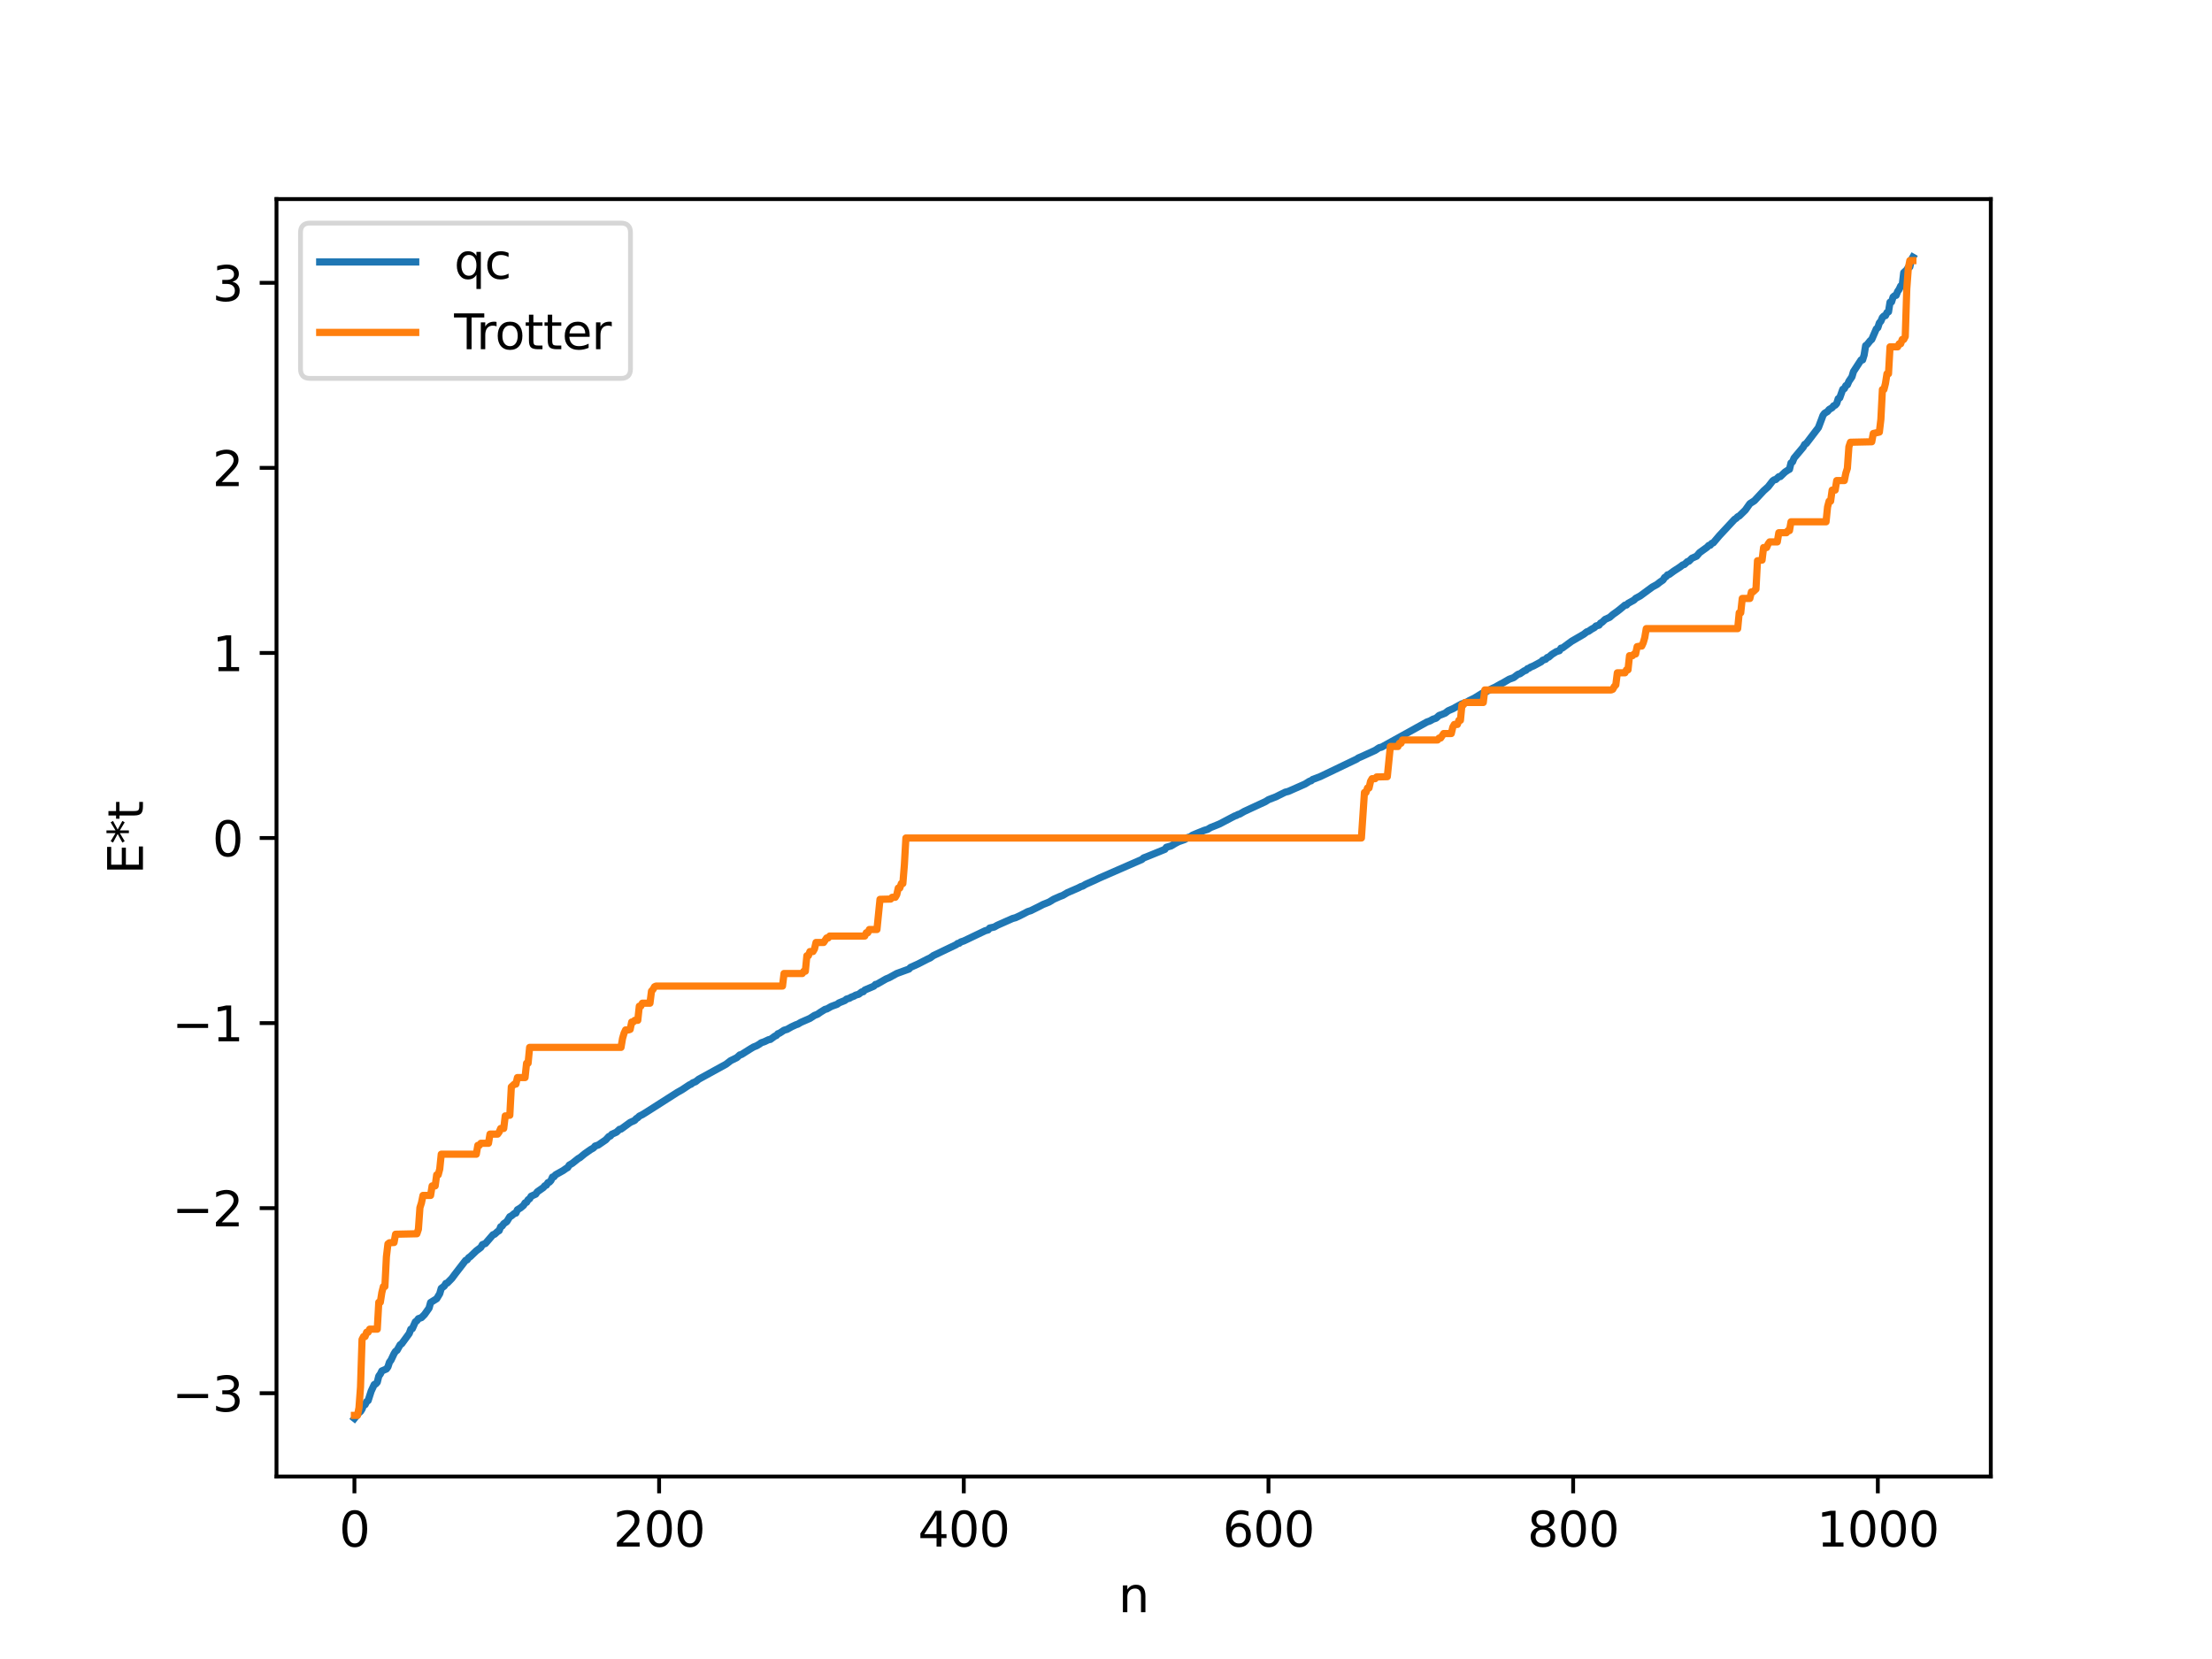 <?xml version="1.0" encoding="utf-8" standalone="no"?>
<!DOCTYPE svg PUBLIC "-//W3C//DTD SVG 1.1//EN"
  "http://www.w3.org/Graphics/SVG/1.1/DTD/svg11.dtd">
<svg xmlns:xlink="http://www.w3.org/1999/xlink" width="460.8pt" height="345.6pt" viewBox="0 0 460.8 345.6" xmlns="http://www.w3.org/2000/svg" version="1.1">
 <defs>
  <style type="text/css">*{stroke-linejoin: round; stroke-linecap: butt}</style>
 </defs>
 <g id="figure_1">
  <g id="patch_1">
   <path d="M 0 345.6 
L 460.8 345.6 
L 460.8 0 
L 0 0 
z
" style="fill: #ffffff"/>
  </g>
  <g id="axes_1">
   <g id="patch_2">
    <path d="M 57.6 307.584 
L 414.72 307.584 
L 414.72 41.472 
L 57.6 41.472 
z
" style="fill: #ffffff"/>
   </g>
   <g id="matplotlib.axis_1">
    <g id="xtick_1">
     <g id="line2d_1">
      <defs>
       <path id="m28121e8465" d="M 0 0 
L 0 3.5 
" style="stroke: #000000; stroke-width: 0.8"/>
      </defs>
      <g>
       <use xlink:href="#m28121e8465" x="73.833" y="307.584" style="stroke: #000000; stroke-width: 0.8"/>
      </g>
     </g>
     <g id="text_1">
      <!-- 0 -->
      <g transform="translate(70.651 322.182) scale(0.1 -0.1)">
       <defs>
        <path id="DejaVuSans-30" d="M 2034 4250 
Q 1547 4250 1301 3770 
Q 1056 3291 1056 2328 
Q 1056 1369 1301 889 
Q 1547 409 2034 409 
Q 2525 409 2770 889 
Q 3016 1369 3016 2328 
Q 3016 3291 2770 3770 
Q 2525 4250 2034 4250 
z
M 2034 4750 
Q 2819 4750 3233 4129 
Q 3647 3509 3647 2328 
Q 3647 1150 3233 529 
Q 2819 -91 2034 -91 
Q 1250 -91 836 529 
Q 422 1150 422 2328 
Q 422 3509 836 4129 
Q 1250 4750 2034 4750 
z
" transform="scale(0.016)"/>
       </defs>
       <use xlink:href="#DejaVuSans-30"/>
      </g>
     </g>
    </g>
    <g id="xtick_2">
     <g id="line2d_2">
      <g>
       <use xlink:href="#m28121e8465" x="137.304" y="307.584" style="stroke: #000000; stroke-width: 0.8"/>
      </g>
     </g>
     <g id="text_2">
      <!-- 200 -->
      <g transform="translate(127.76 322.182) scale(0.1 -0.1)">
       <defs>
        <path id="DejaVuSans-32" d="M 1228 531 
L 3431 531 
L 3431 0 
L 469 0 
L 469 531 
Q 828 903 1448 1529 
Q 2069 2156 2228 2338 
Q 2531 2678 2651 2914 
Q 2772 3150 2772 3378 
Q 2772 3750 2511 3984 
Q 2250 4219 1831 4219 
Q 1534 4219 1204 4116 
Q 875 4013 500 3803 
L 500 4441 
Q 881 4594 1212 4672 
Q 1544 4750 1819 4750 
Q 2544 4750 2975 4387 
Q 3406 4025 3406 3419 
Q 3406 3131 3298 2873 
Q 3191 2616 2906 2266 
Q 2828 2175 2409 1742 
Q 1991 1309 1228 531 
z
" transform="scale(0.016)"/>
       </defs>
       <use xlink:href="#DejaVuSans-32"/>
       <use xlink:href="#DejaVuSans-30" x="63.623"/>
       <use xlink:href="#DejaVuSans-30" x="127.246"/>
      </g>
     </g>
    </g>
    <g id="xtick_3">
     <g id="line2d_3">
      <g>
       <use xlink:href="#m28121e8465" x="200.775" y="307.584" style="stroke: #000000; stroke-width: 0.8"/>
      </g>
     </g>
     <g id="text_3">
      <!-- 400 -->
      <g transform="translate(191.231 322.182) scale(0.1 -0.1)">
       <defs>
        <path id="DejaVuSans-34" d="M 2419 4116 
L 825 1625 
L 2419 1625 
L 2419 4116 
z
M 2253 4666 
L 3047 4666 
L 3047 1625 
L 3713 1625 
L 3713 1100 
L 3047 1100 
L 3047 0 
L 2419 0 
L 2419 1100 
L 313 1100 
L 313 1709 
L 2253 4666 
z
" transform="scale(0.016)"/>
       </defs>
       <use xlink:href="#DejaVuSans-34"/>
       <use xlink:href="#DejaVuSans-30" x="63.623"/>
       <use xlink:href="#DejaVuSans-30" x="127.246"/>
      </g>
     </g>
    </g>
    <g id="xtick_4">
     <g id="line2d_4">
      <g>
       <use xlink:href="#m28121e8465" x="264.246" y="307.584" style="stroke: #000000; stroke-width: 0.8"/>
      </g>
     </g>
     <g id="text_4">
      <!-- 600 -->
      <g transform="translate(254.702 322.182) scale(0.1 -0.1)">
       <defs>
        <path id="DejaVuSans-36" d="M 2113 2584 
Q 1688 2584 1439 2293 
Q 1191 2003 1191 1497 
Q 1191 994 1439 701 
Q 1688 409 2113 409 
Q 2538 409 2786 701 
Q 3034 994 3034 1497 
Q 3034 2003 2786 2293 
Q 2538 2584 2113 2584 
z
M 3366 4563 
L 3366 3988 
Q 3128 4100 2886 4159 
Q 2644 4219 2406 4219 
Q 1781 4219 1451 3797 
Q 1122 3375 1075 2522 
Q 1259 2794 1537 2939 
Q 1816 3084 2150 3084 
Q 2853 3084 3261 2657 
Q 3669 2231 3669 1497 
Q 3669 778 3244 343 
Q 2819 -91 2113 -91 
Q 1303 -91 875 529 
Q 447 1150 447 2328 
Q 447 3434 972 4092 
Q 1497 4750 2381 4750 
Q 2619 4750 2861 4703 
Q 3103 4656 3366 4563 
z
" transform="scale(0.016)"/>
       </defs>
       <use xlink:href="#DejaVuSans-36"/>
       <use xlink:href="#DejaVuSans-30" x="63.623"/>
       <use xlink:href="#DejaVuSans-30" x="127.246"/>
      </g>
     </g>
    </g>
    <g id="xtick_5">
     <g id="line2d_5">
      <g>
       <use xlink:href="#m28121e8465" x="327.717" y="307.584" style="stroke: #000000; stroke-width: 0.8"/>
      </g>
     </g>
     <g id="text_5">
      <!-- 800 -->
      <g transform="translate(318.173 322.182) scale(0.1 -0.1)">
       <defs>
        <path id="DejaVuSans-38" d="M 2034 2216 
Q 1584 2216 1326 1975 
Q 1069 1734 1069 1313 
Q 1069 891 1326 650 
Q 1584 409 2034 409 
Q 2484 409 2743 651 
Q 3003 894 3003 1313 
Q 3003 1734 2745 1975 
Q 2488 2216 2034 2216 
z
M 1403 2484 
Q 997 2584 770 2862 
Q 544 3141 544 3541 
Q 544 4100 942 4425 
Q 1341 4750 2034 4750 
Q 2731 4750 3128 4425 
Q 3525 4100 3525 3541 
Q 3525 3141 3298 2862 
Q 3072 2584 2669 2484 
Q 3125 2378 3379 2068 
Q 3634 1759 3634 1313 
Q 3634 634 3220 271 
Q 2806 -91 2034 -91 
Q 1263 -91 848 271 
Q 434 634 434 1313 
Q 434 1759 690 2068 
Q 947 2378 1403 2484 
z
M 1172 3481 
Q 1172 3119 1398 2916 
Q 1625 2713 2034 2713 
Q 2441 2713 2670 2916 
Q 2900 3119 2900 3481 
Q 2900 3844 2670 4047 
Q 2441 4250 2034 4250 
Q 1625 4250 1398 4047 
Q 1172 3844 1172 3481 
z
" transform="scale(0.016)"/>
       </defs>
       <use xlink:href="#DejaVuSans-38"/>
       <use xlink:href="#DejaVuSans-30" x="63.623"/>
       <use xlink:href="#DejaVuSans-30" x="127.246"/>
      </g>
     </g>
    </g>
    <g id="xtick_6">
     <g id="line2d_6">
      <g>
       <use xlink:href="#m28121e8465" x="391.188" y="307.584" style="stroke: #000000; stroke-width: 0.8"/>
      </g>
     </g>
     <g id="text_6">
      <!-- 1000 -->
      <g transform="translate(378.463 322.182) scale(0.1 -0.1)">
       <defs>
        <path id="DejaVuSans-31" d="M 794 531 
L 1825 531 
L 1825 4091 
L 703 3866 
L 703 4441 
L 1819 4666 
L 2450 4666 
L 2450 531 
L 3481 531 
L 3481 0 
L 794 0 
L 794 531 
z
" transform="scale(0.016)"/>
       </defs>
       <use xlink:href="#DejaVuSans-31"/>
       <use xlink:href="#DejaVuSans-30" x="63.623"/>
       <use xlink:href="#DejaVuSans-30" x="127.246"/>
       <use xlink:href="#DejaVuSans-30" x="190.869"/>
      </g>
     </g>
    </g>
    <g id="text_7">
     <!-- n -->
     <g transform="translate(232.991 335.861) scale(0.1 -0.1)">
      <defs>
       <path id="DejaVuSans-6e" d="M 3513 2113 
L 3513 0 
L 2938 0 
L 2938 2094 
Q 2938 2591 2744 2837 
Q 2550 3084 2163 3084 
Q 1697 3084 1428 2787 
Q 1159 2491 1159 1978 
L 1159 0 
L 581 0 
L 581 3500 
L 1159 3500 
L 1159 2956 
Q 1366 3272 1645 3428 
Q 1925 3584 2291 3584 
Q 2894 3584 3203 3211 
Q 3513 2838 3513 2113 
z
" transform="scale(0.016)"/>
      </defs>
      <use xlink:href="#DejaVuSans-6e"/>
     </g>
    </g>
   </g>
   <g id="matplotlib.axis_2">
    <g id="ytick_1">
     <g id="line2d_7">
      <defs>
       <path id="m7c39e2f203" d="M 0 0 
L -3.5 0 
" style="stroke: #000000; stroke-width: 0.8"/>
      </defs>
      <g>
       <use xlink:href="#m7c39e2f203" x="57.6" y="290.23" style="stroke: #000000; stroke-width: 0.8"/>
      </g>
     </g>
     <g id="text_8">
      <!-- −3 -->
      <g transform="translate(35.858 294.029) scale(0.1 -0.1)">
       <defs>
        <path id="DejaVuSans-2212" d="M 678 2272 
L 4684 2272 
L 4684 1741 
L 678 1741 
L 678 2272 
z
" transform="scale(0.016)"/>
        <path id="DejaVuSans-33" d="M 2597 2516 
Q 3050 2419 3304 2112 
Q 3559 1806 3559 1356 
Q 3559 666 3084 287 
Q 2609 -91 1734 -91 
Q 1441 -91 1130 -33 
Q 819 25 488 141 
L 488 750 
Q 750 597 1062 519 
Q 1375 441 1716 441 
Q 2309 441 2620 675 
Q 2931 909 2931 1356 
Q 2931 1769 2642 2001 
Q 2353 2234 1838 2234 
L 1294 2234 
L 1294 2753 
L 1863 2753 
Q 2328 2753 2575 2939 
Q 2822 3125 2822 3475 
Q 2822 3834 2567 4026 
Q 2313 4219 1838 4219 
Q 1578 4219 1281 4162 
Q 984 4106 628 3988 
L 628 4550 
Q 988 4650 1302 4700 
Q 1616 4750 1894 4750 
Q 2613 4750 3031 4423 
Q 3450 4097 3450 3541 
Q 3450 3153 3228 2886 
Q 3006 2619 2597 2516 
z
" transform="scale(0.016)"/>
       </defs>
       <use xlink:href="#DejaVuSans-2212"/>
       <use xlink:href="#DejaVuSans-33" x="83.789"/>
      </g>
     </g>
    </g>
    <g id="ytick_2">
     <g id="line2d_8">
      <g>
       <use xlink:href="#m7c39e2f203" x="57.6" y="251.677" style="stroke: #000000; stroke-width: 0.8"/>
      </g>
     </g>
     <g id="text_9">
      <!-- −2 -->
      <g transform="translate(35.858 255.476) scale(0.1 -0.1)">
       <use xlink:href="#DejaVuSans-2212"/>
       <use xlink:href="#DejaVuSans-32" x="83.789"/>
      </g>
     </g>
    </g>
    <g id="ytick_3">
     <g id="line2d_9">
      <g>
       <use xlink:href="#m7c39e2f203" x="57.6" y="213.124" style="stroke: #000000; stroke-width: 0.8"/>
      </g>
     </g>
     <g id="text_10">
      <!-- −1 -->
      <g transform="translate(35.858 216.923) scale(0.1 -0.1)">
       <use xlink:href="#DejaVuSans-2212"/>
       <use xlink:href="#DejaVuSans-31" x="83.789"/>
      </g>
     </g>
    </g>
    <g id="ytick_4">
     <g id="line2d_10">
      <g>
       <use xlink:href="#m7c39e2f203" x="57.6" y="174.571" style="stroke: #000000; stroke-width: 0.8"/>
      </g>
     </g>
     <g id="text_11">
      <!-- 0 -->
      <g transform="translate(44.237 178.371) scale(0.1 -0.1)">
       <use xlink:href="#DejaVuSans-30"/>
      </g>
     </g>
    </g>
    <g id="ytick_5">
     <g id="line2d_11">
      <g>
       <use xlink:href="#m7c39e2f203" x="57.6" y="136.018" style="stroke: #000000; stroke-width: 0.8"/>
      </g>
     </g>
     <g id="text_12">
      <!-- 1 -->
      <g transform="translate(44.237 139.818) scale(0.1 -0.1)">
       <use xlink:href="#DejaVuSans-31"/>
      </g>
     </g>
    </g>
    <g id="ytick_6">
     <g id="line2d_12">
      <g>
       <use xlink:href="#m7c39e2f203" x="57.6" y="97.465" style="stroke: #000000; stroke-width: 0.8"/>
      </g>
     </g>
     <g id="text_13">
      <!-- 2 -->
      <g transform="translate(44.237 101.265) scale(0.1 -0.1)">
       <use xlink:href="#DejaVuSans-32"/>
      </g>
     </g>
    </g>
    <g id="ytick_7">
     <g id="line2d_13">
      <g>
       <use xlink:href="#m7c39e2f203" x="57.6" y="58.913" style="stroke: #000000; stroke-width: 0.8"/>
      </g>
     </g>
     <g id="text_14">
      <!-- 3 -->
      <g transform="translate(44.237 62.712) scale(0.1 -0.1)">
       <use xlink:href="#DejaVuSans-33"/>
      </g>
     </g>
    </g>
    <g id="text_15">
     <!-- E*t -->
     <g transform="translate(29.778 182.148) rotate(-90) scale(0.1 -0.1)">
      <defs>
       <path id="DejaVuSans-45" d="M 628 4666 
L 3578 4666 
L 3578 4134 
L 1259 4134 
L 1259 2753 
L 3481 2753 
L 3481 2222 
L 1259 2222 
L 1259 531 
L 3634 531 
L 3634 0 
L 628 0 
L 628 4666 
z
" transform="scale(0.016)"/>
       <path id="DejaVuSans-2a" d="M 3009 3897 
L 1888 3291 
L 3009 2681 
L 2828 2375 
L 1778 3009 
L 1778 1831 
L 1422 1831 
L 1422 3009 
L 372 2375 
L 191 2681 
L 1313 3291 
L 191 3897 
L 372 4206 
L 1422 3572 
L 1422 4750 
L 1778 4750 
L 1778 3572 
L 2828 4206 
L 3009 3897 
z
" transform="scale(0.016)"/>
       <path id="DejaVuSans-74" d="M 1172 4494 
L 1172 3500 
L 2356 3500 
L 2356 3053 
L 1172 3053 
L 1172 1153 
Q 1172 725 1289 603 
Q 1406 481 1766 481 
L 2356 481 
L 2356 0 
L 1766 0 
Q 1100 0 847 248 
Q 594 497 594 1153 
L 594 3053 
L 172 3053 
L 172 3500 
L 594 3500 
L 594 4494 
L 1172 4494 
z
" transform="scale(0.016)"/>
      </defs>
      <use xlink:href="#DejaVuSans-45"/>
      <use xlink:href="#DejaVuSans-2a" x="63.184"/>
      <use xlink:href="#DejaVuSans-74" x="113.184"/>
     </g>
    </g>
   </g>
   <g id="line2d_14">
    <path d="M 73.833 295.488 
L 74.785 294.287 
L 75.102 294.036 
L 75.42 293.539 
L 75.737 292.718 
L 76.054 292.622 
L 76.372 291.994 
L 76.689 291.773 
L 77.324 289.802 
L 77.958 288.433 
L 78.276 288.296 
L 78.593 287.933 
L 78.91 286.667 
L 79.228 286.235 
L 79.545 285.596 
L 80.497 285.186 
L 80.815 284.741 
L 81.132 283.763 
L 81.449 283.346 
L 82.084 282.004 
L 82.401 281.499 
L 82.719 281.294 
L 83.353 280.144 
L 83.671 279.945 
L 85.258 277.773 
L 85.575 276.902 
L 85.892 276.788 
L 86.527 275.362 
L 86.844 275.141 
L 87.162 274.703 
L 87.796 274.482 
L 88.431 273.843 
L 89.383 272.499 
L 89.7 271.336 
L 90.97 270.547 
L 91.605 269.489 
L 91.922 268.387 
L 92.557 267.907 
L 92.874 267.367 
L 93.191 267.273 
L 94.143 266.297 
L 94.778 265.437 
L 97 262.56 
L 97.317 262.447 
L 97.634 261.987 
L 97.952 261.791 
L 99.221 260.57 
L 100.173 259.855 
L 100.491 259.283 
L 101.125 259.041 
L 102.712 257.206 
L 103.029 257.118 
L 103.664 256.545 
L 103.981 256.369 
L 104.299 255.56 
L 104.616 255.393 
L 104.934 254.92 
L 105.568 254.495 
L 106.203 253.455 
L 106.52 253.306 
L 107.155 252.782 
L 107.472 252.711 
L 107.79 252.014 
L 108.424 251.633 
L 109.059 251.105 
L 109.377 250.58 
L 109.694 250.463 
L 110.011 249.925 
L 110.329 249.725 
L 110.646 249.196 
L 111.598 248.764 
L 111.915 248.29 
L 113.185 247.396 
L 113.502 247.009 
L 113.82 246.892 
L 114.137 246.369 
L 114.454 246.26 
L 114.772 245.92 
L 115.089 245.202 
L 115.406 245.147 
L 115.724 244.736 
L 117.31 243.849 
L 117.945 243.401 
L 118.262 243.232 
L 118.58 242.718 
L 119.215 242.346 
L 120.484 241.333 
L 120.801 241.17 
L 121.753 240.384 
L 123.023 239.487 
L 123.658 239.12 
L 123.975 238.739 
L 124.61 238.538 
L 126.196 237.45 
L 126.831 236.758 
L 127.148 236.656 
L 127.466 236.281 
L 128.418 235.858 
L 129.053 235.26 
L 129.37 235.21 
L 131.274 233.827 
L 132.226 233.397 
L 132.543 233.022 
L 132.861 232.84 
L 133.178 232.512 
L 133.813 232.199 
L 134.448 231.81 
L 141.112 227.56 
L 142.064 227.027 
L 143.651 225.975 
L 143.968 225.865 
L 144.286 225.587 
L 144.92 225.329 
L 145.555 224.824 
L 151.267 221.686 
L 152.22 220.949 
L 153.489 220.329 
L 154.124 219.751 
L 154.441 219.687 
L 156.345 218.485 
L 156.98 218.109 
L 157.615 217.857 
L 158.249 217.48 
L 158.567 217.234 
L 159.201 217.017 
L 160.153 216.57 
L 160.471 216.534 
L 161.423 215.846 
L 161.74 215.711 
L 162.058 215.346 
L 162.375 215.242 
L 163.01 214.831 
L 163.327 214.617 
L 163.962 214.435 
L 164.914 213.896 
L 165.866 213.458 
L 166.183 213.363 
L 166.818 212.984 
L 168.722 212.15 
L 169.674 211.532 
L 170.309 211.282 
L 170.943 210.84 
L 171.578 210.451 
L 171.896 210.249 
L 172.213 210.2 
L 173.165 209.664 
L 174.434 209.192 
L 174.752 208.931 
L 176.021 208.415 
L 176.339 208.131 
L 176.973 207.949 
L 177.291 207.743 
L 177.925 207.504 
L 178.243 207.305 
L 178.877 207.125 
L 179.512 206.637 
L 179.829 206.594 
L 180.147 206.242 
L 182.051 205.432 
L 182.368 205.083 
L 182.686 205.019 
L 184.59 203.93 
L 185.224 203.673 
L 186.811 202.799 
L 189.35 201.874 
L 189.667 201.53 
L 191.254 200.813 
L 193.158 199.831 
L 193.793 199.54 
L 194.428 199.075 
L 199.188 196.796 
L 199.505 196.538 
L 199.823 196.498 
L 200.14 196.228 
L 200.775 196.02 
L 205.218 193.895 
L 205.853 193.715 
L 206.17 193.328 
L 207.122 193.116 
L 207.757 192.753 
L 210.93 191.344 
L 211.565 191.17 
L 212.517 190.728 
L 214.104 189.904 
L 214.739 189.704 
L 216.643 188.757 
L 217.277 188.423 
L 217.912 188.171 
L 218.547 187.911 
L 219.499 187.327 
L 220.768 186.764 
L 221.403 186.525 
L 222.355 185.964 
L 224.577 185.001 
L 225.211 184.674 
L 225.529 184.597 
L 226.163 184.217 
L 228.067 183.365 
L 229.02 182.911 
L 237.905 179.028 
L 238.223 178.723 
L 238.858 178.485 
L 242.666 176.935 
L 242.983 176.495 
L 243.935 176.236 
L 244.887 175.67 
L 245.522 175.336 
L 246.791 174.893 
L 247.426 174.471 
L 248.061 174.29 
L 248.378 174.002 
L 249.33 173.601 
L 250.917 172.962 
L 251.552 172.78 
L 252.186 172.397 
L 253.456 171.889 
L 254.091 171.626 
L 256.629 170.29 
L 257.264 169.963 
L 257.581 169.873 
L 257.899 169.667 
L 258.216 169.601 
L 259.168 169.051 
L 262.659 167.433 
L 263.611 166.992 
L 264.246 166.588 
L 265.833 165.975 
L 266.467 165.651 
L 267.737 165.024 
L 268.372 164.866 
L 271.862 163.327 
L 272.815 162.733 
L 273.132 162.653 
L 273.449 162.376 
L 275.036 161.775 
L 282.653 158.123 
L 282.97 157.893 
L 283.605 157.623 
L 286.461 156.321 
L 287.096 155.896 
L 287.413 155.713 
L 287.73 155.682 
L 297.251 150.408 
L 297.886 150.184 
L 298.52 149.822 
L 299.155 149.616 
L 299.79 149.046 
L 300.424 148.816 
L 301.059 148.555 
L 301.694 148.065 
L 302.646 147.651 
L 304.55 146.612 
L 304.867 146.567 
L 305.185 146.364 
L 305.502 146.301 
L 306.137 145.916 
L 307.089 145.463 
L 308.993 144.287 
L 309.31 144.244 
L 310.897 143.404 
L 311.532 143.116 
L 312.484 142.563 
L 313.119 142.239 
L 314.388 141.498 
L 315.34 141.151 
L 315.975 140.656 
L 316.292 140.441 
L 316.61 140.377 
L 317.562 139.731 
L 317.879 139.644 
L 318.196 139.304 
L 318.514 139.211 
L 318.831 138.984 
L 319.466 138.72 
L 321.053 137.863 
L 321.37 137.543 
L 322.005 137.324 
L 322.322 136.972 
L 322.639 136.884 
L 323.274 136.331 
L 324.226 135.739 
L 324.861 135.542 
L 325.178 135.027 
L 325.496 134.984 
L 327.4 133.586 
L 329.939 132.11 
L 330.573 131.608 
L 330.891 131.526 
L 331.525 131.087 
L 332.16 130.735 
L 332.477 130.399 
L 333.112 130.23 
L 333.429 129.795 
L 333.747 129.627 
L 334.381 129.024 
L 335.334 128.596 
L 335.968 128.034 
L 336.92 127.357 
L 337.555 126.857 
L 338.507 126.061 
L 338.824 126.043 
L 339.142 125.701 
L 340.411 124.992 
L 340.729 124.654 
L 341.681 124.145 
L 344.22 122.28 
L 345.172 121.76 
L 345.806 121.259 
L 346.441 120.827 
L 346.758 120.304 
L 347.076 120.132 
L 347.393 119.745 
L 347.71 119.679 
L 348.662 118.978 
L 349.932 118.153 
L 350.567 117.667 
L 350.884 117.591 
L 351.519 116.996 
L 351.836 116.912 
L 352.471 116.282 
L 353.423 115.867 
L 354.058 115.121 
L 355.644 113.975 
L 355.962 113.625 
L 356.279 113.579 
L 356.596 113.193 
L 356.914 113.077 
L 358.183 111.58 
L 361.357 108.171 
L 361.674 107.989 
L 361.991 107.639 
L 362.309 107.503 
L 363.578 106.266 
L 364.53 104.923 
L 365.482 104.306 
L 367.386 102.256 
L 368.339 101.401 
L 369.291 100.178 
L 369.608 99.952 
L 369.925 99.899 
L 370.56 99.304 
L 370.877 99.279 
L 371.829 98.358 
L 372.464 97.922 
L 372.781 97.761 
L 373.099 96.441 
L 373.416 96.219 
L 373.734 95.428 
L 375.638 93.157 
L 375.955 92.571 
L 376.272 92.402 
L 378.811 89.071 
L 379.446 87.399 
L 379.763 86.537 
L 380.081 86.102 
L 380.715 85.721 
L 381.033 85.311 
L 381.667 84.934 
L 381.985 84.535 
L 382.302 84.41 
L 382.62 84.053 
L 382.937 83.048 
L 383.254 82.876 
L 383.889 81.092 
L 384.206 80.967 
L 384.524 80.329 
L 384.841 80.17 
L 385.158 79.433 
L 385.793 78.501 
L 386.11 77.416 
L 387.697 74.978 
L 388.015 74.972 
L 388.332 73.941 
L 388.649 71.999 
L 388.967 71.774 
L 389.601 70.981 
L 389.919 70.71 
L 390.871 68.515 
L 391.188 68.247 
L 391.505 67.258 
L 391.823 66.909 
L 392.14 66.143 
L 392.458 65.826 
L 392.775 65.754 
L 393.092 65.109 
L 393.41 64.955 
L 393.727 62.952 
L 394.044 62.9 
L 394.362 61.883 
L 394.679 61.605 
L 394.996 61.528 
L 395.314 60.722 
L 395.631 60.265 
L 395.948 59.578 
L 396.266 59.399 
L 396.583 56.791 
L 397.218 56.205 
L 397.535 55.663 
L 397.853 55.604 
L 398.17 54.115 
L 398.487 53.568 
L 398.487 53.568 
" clip-path="url(#p5b95291945)" style="fill: none; stroke: #1f77b4; stroke-width: 1.5; stroke-linecap: square"/>
   </g>
   <g id="line2d_15">
    <path d="M 73.833 294.856 
L 74.467 294.856 
L 74.785 293.255 
L 75.102 288.971 
L 75.42 279.037 
L 75.737 278.427 
L 76.054 278.427 
L 76.372 277.527 
L 76.689 277.527 
L 77.006 276.89 
L 78.593 276.89 
L 78.91 271.286 
L 79.228 271.286 
L 79.545 269.257 
L 79.862 268.004 
L 80.18 268.004 
L 80.497 261.806 
L 80.815 259.128 
L 81.132 258.889 
L 82.084 258.839 
L 82.401 257.113 
L 86.844 257.015 
L 87.162 256.069 
L 87.479 251.579 
L 87.796 250.586 
L 88.114 249.031 
L 89.7 249.031 
L 90.018 247.045 
L 90.653 247.045 
L 90.97 244.737 
L 91.287 244.737 
L 91.605 243.535 
L 91.922 240.444 
L 99.221 240.444 
L 99.539 238.601 
L 99.856 238.601 
L 100.173 238.166 
L 101.76 238.166 
L 102.077 236.256 
L 103.664 236.256 
L 103.981 235.825 
L 104.299 235.081 
L 104.934 235.081 
L 105.251 232.462 
L 105.568 232.462 
L 105.886 232.33 
L 106.203 232.33 
L 106.52 226.42 
L 107.155 225.836 
L 107.472 225.836 
L 107.79 224.475 
L 109.377 224.475 
L 109.694 221.488 
L 110.011 221.488 
L 110.329 218.189 
L 129.37 218.189 
L 129.687 216.314 
L 130.005 215.233 
L 130.322 214.551 
L 130.957 214.551 
L 131.274 214.438 
L 131.591 212.904 
L 131.909 212.904 
L 132.226 212.554 
L 132.861 212.554 
L 133.178 209.601 
L 133.496 209.601 
L 133.813 208.983 
L 135.4 208.983 
L 135.717 206.465 
L 136.034 206.125 
L 136.352 205.557 
L 136.669 205.414 
L 163.01 205.414 
L 163.327 202.8 
L 167.135 202.8 
L 167.453 202.323 
L 167.77 202.323 
L 168.087 199.088 
L 168.405 199.088 
L 168.722 198.225 
L 169.357 198.225 
L 169.674 197.668 
L 169.991 196.334 
L 171.578 196.334 
L 172.213 195.393 
L 172.53 195.393 
L 172.848 194.994 
L 180.147 194.994 
L 180.464 194.307 
L 180.781 194.307 
L 181.099 193.633 
L 182.686 193.633 
L 183.32 187.347 
L 185.542 187.291 
L 185.859 186.925 
L 186.494 186.925 
L 186.811 186.374 
L 187.129 184.991 
L 187.446 184.991 
L 187.763 184.055 
L 188.081 184.055 
L 188.398 180.146 
L 188.715 174.571 
L 283.605 174.571 
L 284.239 165.088 
L 284.557 165.088 
L 284.874 164.151 
L 285.191 164.151 
L 285.509 162.769 
L 285.826 162.217 
L 286.461 162.217 
L 286.778 161.852 
L 289 161.796 
L 289.634 155.51 
L 291.221 155.51 
L 291.539 154.836 
L 291.856 154.836 
L 292.173 154.149 
L 299.472 154.149 
L 299.79 153.75 
L 300.107 153.75 
L 300.742 152.809 
L 302.329 152.809 
L 302.646 151.475 
L 302.963 150.917 
L 303.598 150.917 
L 303.915 150.054 
L 304.233 150.054 
L 304.55 146.82 
L 304.867 146.82 
L 305.185 146.342 
L 308.993 146.342 
L 309.31 143.729 
L 335.651 143.729 
L 335.968 143.586 
L 336.286 143.017 
L 336.603 142.678 
L 336.92 140.16 
L 338.507 140.16 
L 338.824 139.541 
L 339.142 139.541 
L 339.459 136.589 
L 340.094 136.589 
L 340.411 136.238 
L 340.729 136.238 
L 341.046 134.704 
L 341.681 134.592 
L 341.998 134.592 
L 342.315 133.91 
L 342.633 132.829 
L 342.95 130.954 
L 361.991 130.954 
L 362.309 127.654 
L 362.626 127.654 
L 362.943 124.667 
L 364.53 124.667 
L 364.848 123.307 
L 365.165 123.307 
L 365.8 122.723 
L 366.117 116.813 
L 366.434 116.813 
L 366.752 116.681 
L 367.069 116.681 
L 367.386 114.062 
L 368.021 114.062 
L 368.339 113.317 
L 368.656 112.887 
L 370.243 112.887 
L 370.56 110.977 
L 372.147 110.977 
L 372.464 110.541 
L 372.781 110.541 
L 373.099 108.699 
L 380.398 108.699 
L 380.715 105.607 
L 381.033 104.405 
L 381.35 104.405 
L 381.667 102.098 
L 382.302 102.098 
L 382.62 100.111 
L 384.206 100.111 
L 384.524 98.557 
L 384.841 97.564 
L 385.158 93.073 
L 385.476 92.128 
L 389.919 92.03 
L 390.236 90.303 
L 391.505 90.015 
L 391.823 87.336 
L 392.14 81.139 
L 392.458 81.139 
L 392.775 79.885 
L 393.092 77.857 
L 393.41 77.857 
L 393.727 72.252 
L 395.314 72.252 
L 395.631 71.615 
L 395.948 71.615 
L 396.266 70.715 
L 396.583 70.715 
L 396.9 70.106 
L 397.218 60.171 
L 397.535 55.888 
L 397.853 54.287 
L 398.487 54.287 
L 398.487 54.287 
" clip-path="url(#p5b95291945)" style="fill: none; stroke: #ff7f0e; stroke-width: 1.5; stroke-linecap: square"/>
   </g>
   <g id="patch_3">
    <path d="M 57.6 307.584 
L 57.6 41.472 
" style="fill: none; stroke: #000000; stroke-width: 0.8; stroke-linejoin: miter; stroke-linecap: square"/>
   </g>
   <g id="patch_4">
    <path d="M 414.72 307.584 
L 414.72 41.472 
" style="fill: none; stroke: #000000; stroke-width: 0.8; stroke-linejoin: miter; stroke-linecap: square"/>
   </g>
   <g id="patch_5">
    <path d="M 57.6 307.584 
L 414.72 307.584 
" style="fill: none; stroke: #000000; stroke-width: 0.8; stroke-linejoin: miter; stroke-linecap: square"/>
   </g>
   <g id="patch_6">
    <path d="M 57.6 41.472 
L 414.72 41.472 
" style="fill: none; stroke: #000000; stroke-width: 0.8; stroke-linejoin: miter; stroke-linecap: square"/>
   </g>
   <g id="legend_1">
    <g id="patch_7">
     <path d="M 64.6 78.828 
L 129.342 78.828 
Q 131.342 78.828 131.342 76.828 
L 131.342 48.472 
Q 131.342 46.472 129.342 46.472 
L 64.6 46.472 
Q 62.6 46.472 62.6 48.472 
L 62.6 76.828 
Q 62.6 78.828 64.6 78.828 
z
" style="fill: #ffffff; opacity: 0.8; stroke: #cccccc; stroke-linejoin: miter"/>
    </g>
    <g id="line2d_16">
     <path d="M 66.6 54.57 
L 76.6 54.57 
L 86.6 54.57 
" style="fill: none; stroke: #1f77b4; stroke-width: 1.5; stroke-linecap: square"/>
    </g>
    <g id="text_16">
     <!-- qc -->
     <g transform="translate(94.6 58.07) scale(0.1 -0.1)">
      <defs>
       <path id="DejaVuSans-71" d="M 947 1747 
Q 947 1113 1208 752 
Q 1469 391 1925 391 
Q 2381 391 2643 752 
Q 2906 1113 2906 1747 
Q 2906 2381 2643 2742 
Q 2381 3103 1925 3103 
Q 1469 3103 1208 2742 
Q 947 2381 947 1747 
z
M 2906 525 
Q 2725 213 2448 61 
Q 2172 -91 1784 -91 
Q 1150 -91 751 415 
Q 353 922 353 1747 
Q 353 2572 751 3078 
Q 1150 3584 1784 3584 
Q 2172 3584 2448 3432 
Q 2725 3281 2906 2969 
L 2906 3500 
L 3481 3500 
L 3481 -1331 
L 2906 -1331 
L 2906 525 
z
" transform="scale(0.016)"/>
       <path id="DejaVuSans-63" d="M 3122 3366 
L 3122 2828 
Q 2878 2963 2633 3030 
Q 2388 3097 2138 3097 
Q 1578 3097 1268 2742 
Q 959 2388 959 1747 
Q 959 1106 1268 751 
Q 1578 397 2138 397 
Q 2388 397 2633 464 
Q 2878 531 3122 666 
L 3122 134 
Q 2881 22 2623 -34 
Q 2366 -91 2075 -91 
Q 1284 -91 818 406 
Q 353 903 353 1747 
Q 353 2603 823 3093 
Q 1294 3584 2113 3584 
Q 2378 3584 2631 3529 
Q 2884 3475 3122 3366 
z
" transform="scale(0.016)"/>
      </defs>
      <use xlink:href="#DejaVuSans-71"/>
      <use xlink:href="#DejaVuSans-63" x="63.477"/>
     </g>
    </g>
    <g id="line2d_17">
     <path d="M 66.6 69.249 
L 76.6 69.249 
L 86.6 69.249 
" style="fill: none; stroke: #ff7f0e; stroke-width: 1.5; stroke-linecap: square"/>
    </g>
    <g id="text_17">
     <!-- Trotter -->
     <g transform="translate(94.6 72.749) scale(0.1 -0.1)">
      <defs>
       <path id="DejaVuSans-54" d="M -19 4666 
L 3928 4666 
L 3928 4134 
L 2272 4134 
L 2272 0 
L 1638 0 
L 1638 4134 
L -19 4134 
L -19 4666 
z
" transform="scale(0.016)"/>
       <path id="DejaVuSans-72" d="M 2631 2963 
Q 2534 3019 2420 3045 
Q 2306 3072 2169 3072 
Q 1681 3072 1420 2755 
Q 1159 2438 1159 1844 
L 1159 0 
L 581 0 
L 581 3500 
L 1159 3500 
L 1159 2956 
Q 1341 3275 1631 3429 
Q 1922 3584 2338 3584 
Q 2397 3584 2469 3576 
Q 2541 3569 2628 3553 
L 2631 2963 
z
" transform="scale(0.016)"/>
       <path id="DejaVuSans-6f" d="M 1959 3097 
Q 1497 3097 1228 2736 
Q 959 2375 959 1747 
Q 959 1119 1226 758 
Q 1494 397 1959 397 
Q 2419 397 2687 759 
Q 2956 1122 2956 1747 
Q 2956 2369 2687 2733 
Q 2419 3097 1959 3097 
z
M 1959 3584 
Q 2709 3584 3137 3096 
Q 3566 2609 3566 1747 
Q 3566 888 3137 398 
Q 2709 -91 1959 -91 
Q 1206 -91 779 398 
Q 353 888 353 1747 
Q 353 2609 779 3096 
Q 1206 3584 1959 3584 
z
" transform="scale(0.016)"/>
       <path id="DejaVuSans-65" d="M 3597 1894 
L 3597 1613 
L 953 1613 
Q 991 1019 1311 708 
Q 1631 397 2203 397 
Q 2534 397 2845 478 
Q 3156 559 3463 722 
L 3463 178 
Q 3153 47 2828 -22 
Q 2503 -91 2169 -91 
Q 1331 -91 842 396 
Q 353 884 353 1716 
Q 353 2575 817 3079 
Q 1281 3584 2069 3584 
Q 2775 3584 3186 3129 
Q 3597 2675 3597 1894 
z
M 3022 2063 
Q 3016 2534 2758 2815 
Q 2500 3097 2075 3097 
Q 1594 3097 1305 2825 
Q 1016 2553 972 2059 
L 3022 2063 
z
" transform="scale(0.016)"/>
      </defs>
      <use xlink:href="#DejaVuSans-54"/>
      <use xlink:href="#DejaVuSans-72" x="46.334"/>
      <use xlink:href="#DejaVuSans-6f" x="85.197"/>
      <use xlink:href="#DejaVuSans-74" x="146.379"/>
      <use xlink:href="#DejaVuSans-74" x="185.588"/>
      <use xlink:href="#DejaVuSans-65" x="224.797"/>
      <use xlink:href="#DejaVuSans-72" x="286.32"/>
     </g>
    </g>
   </g>
  </g>
 </g>
 <defs>
  <clipPath id="p5b95291945">
   <rect x="57.6" y="41.472" width="357.12" height="266.112"/>
  </clipPath>
 </defs>
</svg>
